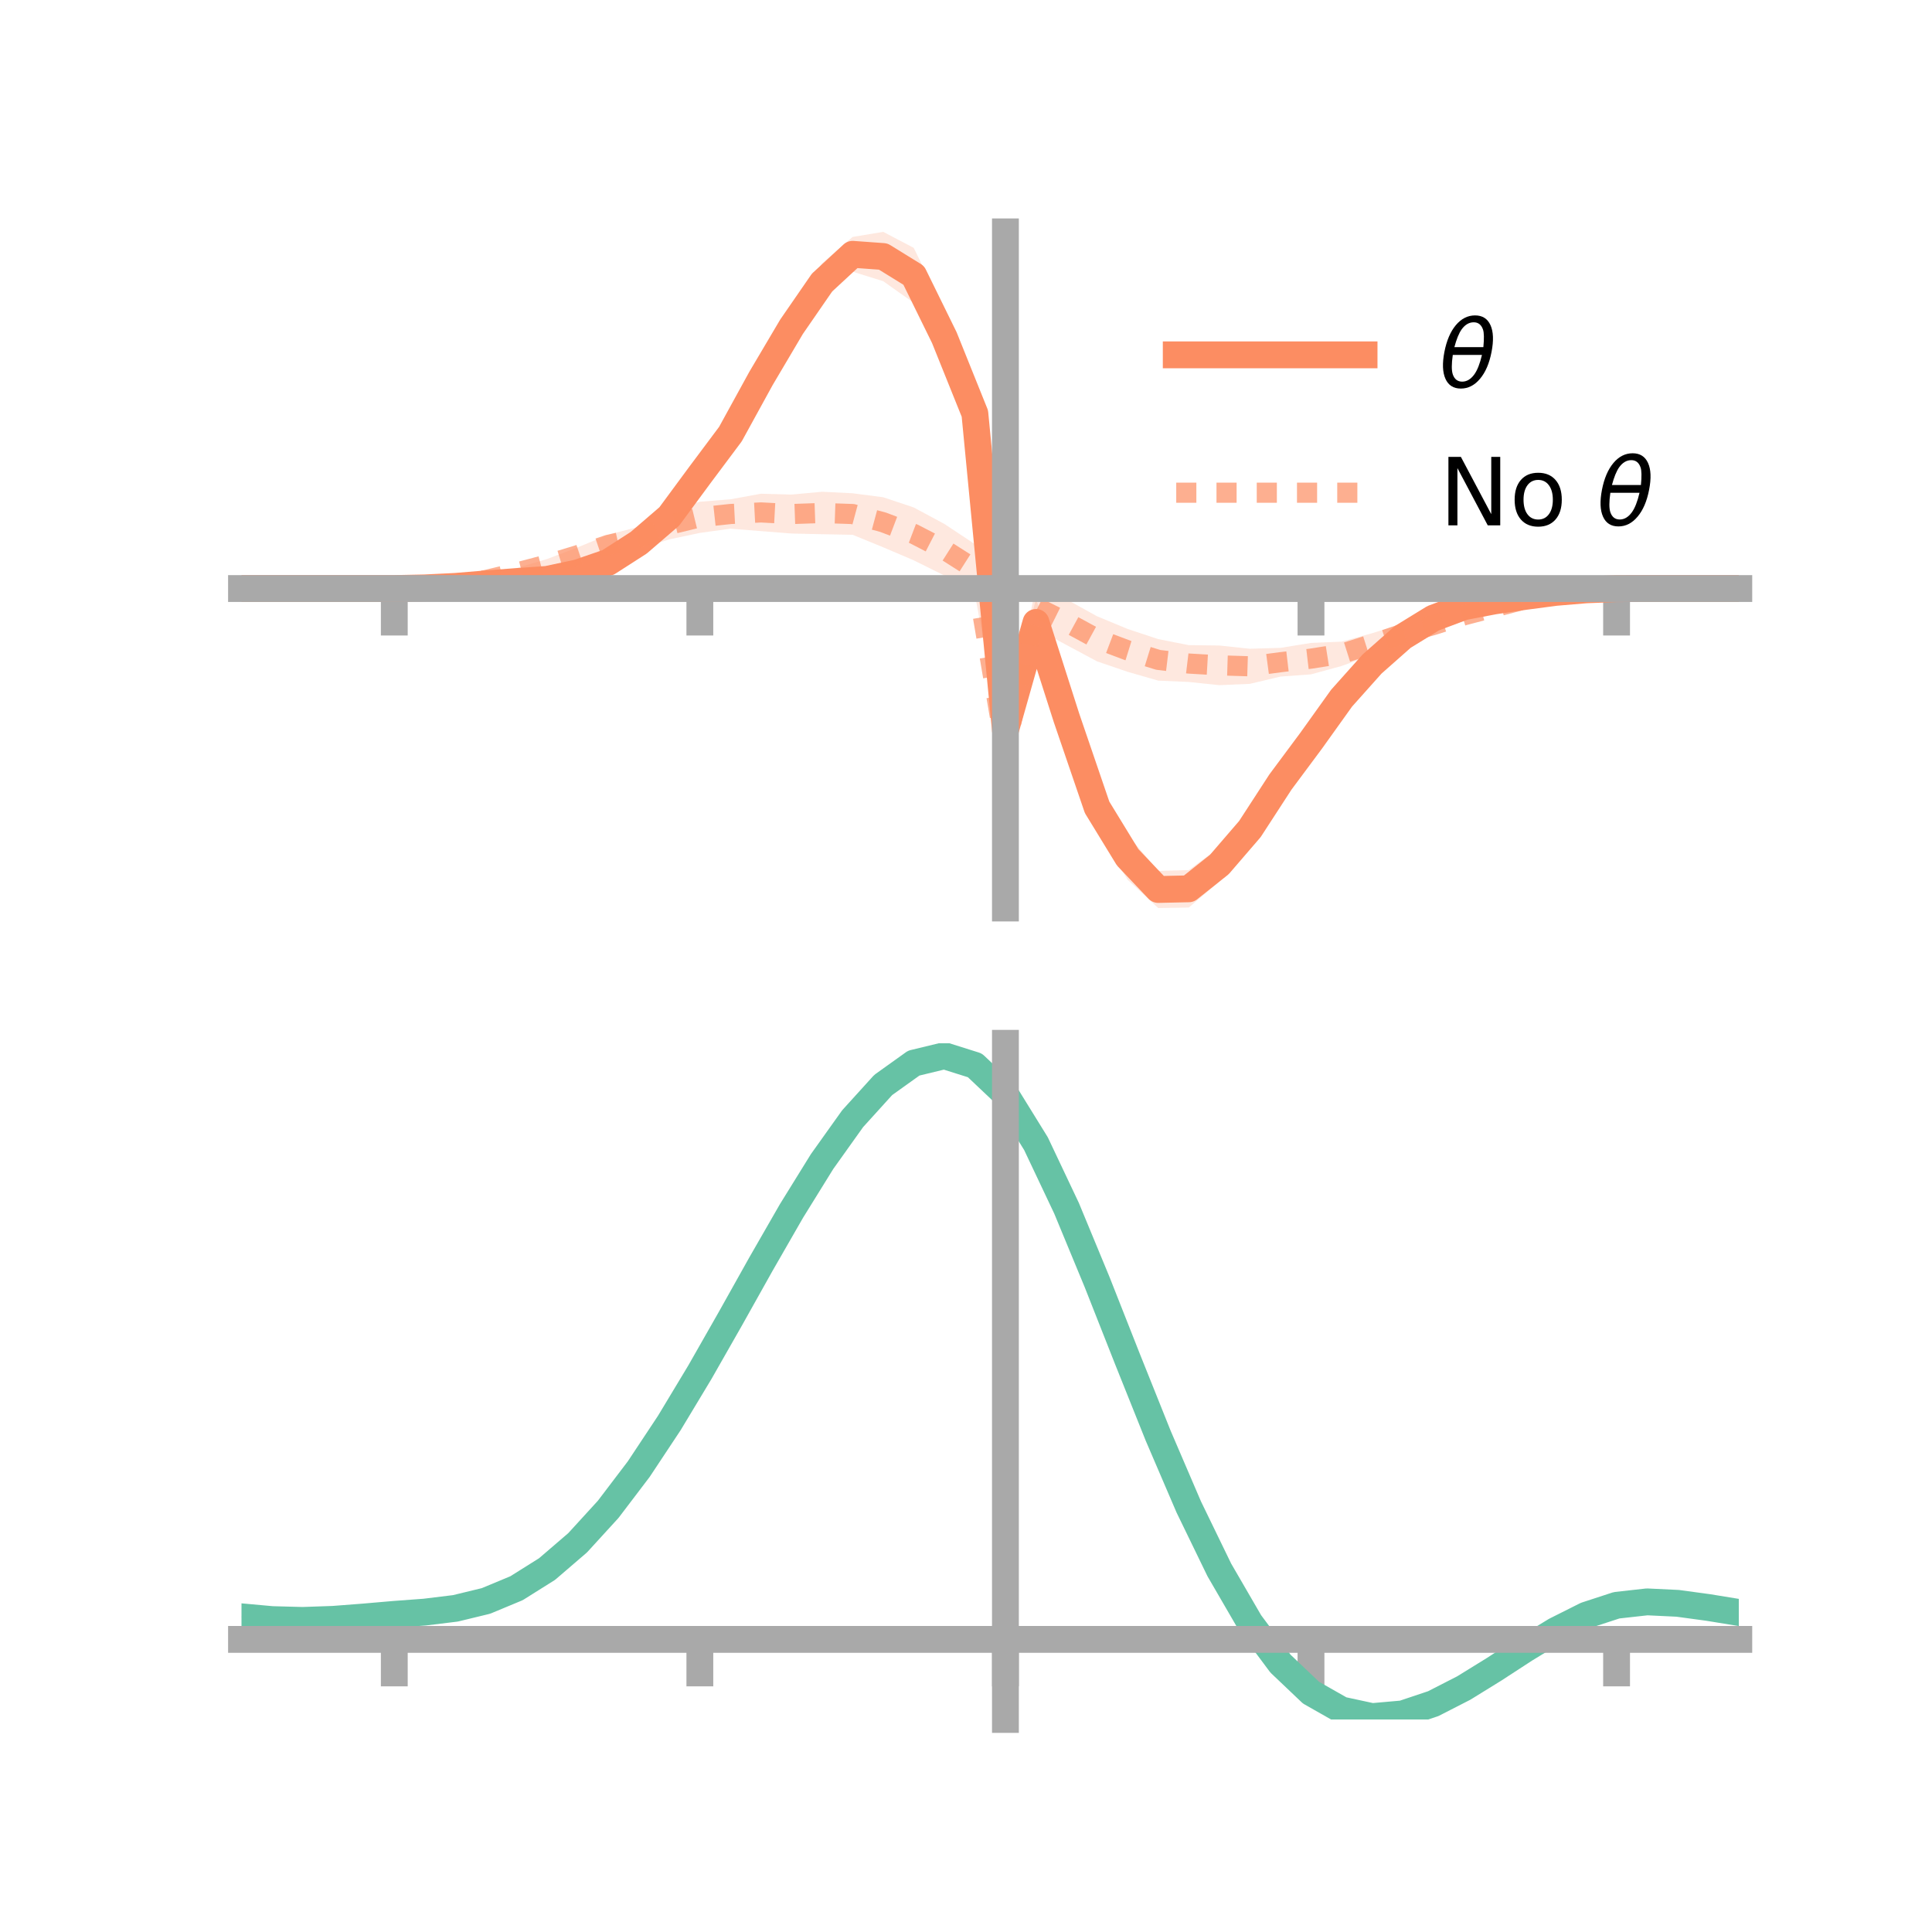 <?xml version="1.0" encoding="utf-8" standalone="no"?>
<!DOCTYPE svg PUBLIC "-//W3C//DTD SVG 1.1//EN"
  "http://www.w3.org/Graphics/SVG/1.1/DTD/svg11.dtd">
<!-- Created with matplotlib (https://matplotlib.org/) -->
<svg height="144pt" version="1.1" viewBox="0 0 144 144" width="144pt" xmlns="http://www.w3.org/2000/svg" xmlns:xlink="http://www.w3.org/1999/xlink">
 <defs>
  <style type="text/css">*{stroke-linecap:butt;stroke-linejoin:round;}</style>
 </defs>
 <g id="figure_1">
  <g id="patch_1">
   <path d="M 0 144 
L 144 144 
L 144 0 
L 0 0 
z
" style="fill:none;"/>
  </g>
  <g id="axes_1">
   <g id="patch_2">
    <path d="M 18 67.68 
L 129.6 67.68 
L 129.6 17.28 
L 18 17.28 
z
" style="fill:none;"/>
   </g>
   <g id="PolyCollection_1">
    <path clip-path="url(#p3620422b69)" d="M 18 43.866 
L 18 43.866 
L 20.278 43.866 
L 22.555 43.866 
L 24.833 43.866 
L 27.11 43.866 
L 29.388 43.865 
L 31.665 43.78 
L 33.943 43.595 
L 36.22 43.32 
L 38.498 43.085 
L 40.776 42.692 
L 43.053 42.069 
L 45.331 41.319 
L 47.608 39.65 
L 49.886 37.493 
L 52.163 34.408 
L 54.441 31.258 
L 56.718 26.913 
L 58.996 23.049 
L 61.273 19.627 
L 63.551 17.659 
L 65.829 17.28 
L 68.106 18.476 
L 70.384 23.143 
L 72.661 29.056 
L 74.939 53.643 
L 77.216 44.628 
L 79.494 51.468 
L 81.771 58.425 
L 84.049 62.224 
L 86.327 64.914 
L 88.604 64.85 
L 90.882 63.162 
L 93.159 60.413 
L 95.437 57.164 
L 97.714 54.346 
L 99.992 51.026 
L 102.269 48.628 
L 104.547 46.833 
L 106.824 45.432 
L 109.102 44.677 
L 111.38 44.526 
L 113.657 44.221 
L 115.935 44.029 
L 118.212 43.906 
L 120.49 43.87 
L 122.767 43.866 
L 125.045 43.866 
L 127.322 43.866 
L 129.6 43.866 
L 129.6 43.866 
L 129.6 43.866 
L 127.322 43.866 
L 125.045 43.866 
L 122.767 43.866 
L 120.49 43.877 
L 118.212 44.02 
L 115.935 44.282 
L 113.657 44.69 
L 111.38 45.054 
L 109.102 45.766 
L 106.824 46.722 
L 104.547 48.118 
L 102.269 50.352 
L 99.992 53.055 
L 97.714 56.102 
L 95.437 59.408 
L 93.159 63.173 
L 90.882 65.71 
L 88.604 67.644 
L 86.327 67.68 
L 84.049 65.574 
L 81.771 61.922 
L 79.494 55.558 
L 77.216 48.157 
L 74.939 55.222 
L 72.661 32.59 
L 70.384 27.186 
L 68.106 22.573 
L 65.829 20.958 
L 63.551 20.249 
L 61.273 22.485 
L 58.996 25.663 
L 56.718 29.506 
L 54.441 33.457 
L 52.163 36.399 
L 49.886 39.489 
L 47.608 41.255 
L 45.331 42.512 
L 43.053 43.325 
L 40.776 43.678 
L 38.498 43.603 
L 36.22 43.716 
L 33.943 43.819 
L 31.665 43.857 
L 29.388 43.866 
L 27.11 43.866 
L 24.833 43.866 
L 22.555 43.866 
L 20.278 43.866 
L 18 43.866 
z
" style="fill:#fc8d62;fill-opacity:0.2;"/>
   </g>
   <g id="PolyCollection_2">
    <path clip-path="url(#p3620422b69)" d="M 18 43.866 
L 18 43.866 
L 20.278 43.866 
L 22.555 43.866 
L 24.833 43.866 
L 27.11 43.866 
L 29.388 43.863 
L 31.665 43.747 
L 33.943 43.473 
L 36.22 42.993 
L 38.498 42.341 
L 40.776 41.666 
L 43.053 40.799 
L 45.331 39.859 
L 47.608 39.262 
L 49.886 38.026 
L 52.163 37.396 
L 54.441 37.216 
L 56.718 36.799 
L 58.996 36.862 
L 61.273 36.653 
L 63.551 36.766 
L 65.829 37.063 
L 68.106 37.824 
L 70.384 39.049 
L 72.661 40.557 
L 74.939 55.124 
L 77.216 43.637 
L 79.494 44.674 
L 81.771 45.934 
L 84.049 46.88 
L 86.327 47.636 
L 88.604 48.085 
L 90.882 48.113 
L 93.159 48.354 
L 95.437 48.288 
L 97.714 47.92 
L 99.992 47.825 
L 102.269 47.197 
L 104.547 46.487 
L 106.824 46.074 
L 109.102 45.458 
L 111.38 44.921 
L 113.657 44.434 
L 115.935 44.167 
L 118.212 43.925 
L 120.49 43.869 
L 122.767 43.866 
L 125.045 43.866 
L 127.322 43.866 
L 129.6 43.866 
L 129.6 43.866 
L 129.6 43.866 
L 127.322 43.866 
L 125.045 43.866 
L 122.767 43.866 
L 120.49 43.877 
L 118.212 44.037 
L 115.935 44.392 
L 113.657 44.903 
L 111.38 45.615 
L 109.102 46.276 
L 106.824 47.107 
L 104.547 47.989 
L 102.269 48.82 
L 99.992 49.64 
L 97.714 50.262 
L 95.437 50.429 
L 93.159 50.97 
L 90.882 51.068 
L 88.604 50.829 
L 86.327 50.73 
L 84.049 50.074 
L 81.771 49.296 
L 79.494 48.076 
L 77.216 46.848 
L 74.939 56.597 
L 72.661 44.288 
L 70.384 42.893 
L 68.106 41.764 
L 65.829 40.792 
L 63.551 39.861 
L 61.273 39.817 
L 58.996 39.766 
L 56.718 39.586 
L 54.441 39.405 
L 52.163 39.721 
L 49.886 40.2 
L 47.608 40.926 
L 45.331 41.363 
L 43.053 41.962 
L 40.776 42.482 
L 38.498 43.017 
L 36.22 43.465 
L 33.943 43.693 
L 31.665 43.853 
L 29.388 43.867 
L 27.11 43.866 
L 24.833 43.866 
L 22.555 43.866 
L 20.278 43.866 
L 18 43.866 
z
" style="fill:#fc8d62;fill-opacity:0.2;"/>
   </g>
   <g id="matplotlib.axis_1">
    <g id="xtick_1">
     <g id="line2d_1">
      <defs>
       <path d="M 0 0 
L 0 3.5 
" id="m6ce2b54b81" style="stroke:#a9a9a9;stroke-width:2;"/>
      </defs>
      <g>
       <use style="fill:#a9a9a9;stroke:#a9a9a9;stroke-width:2;" x="29.388" xlink:href="#m6ce2b54b81" y="43.866"/>
      </g>
     </g>
    </g>
    <g id="xtick_2">
     <g id="line2d_2">
      <g>
       <use style="fill:#a9a9a9;stroke:#a9a9a9;stroke-width:2;" x="52.163" xlink:href="#m6ce2b54b81" y="43.866"/>
      </g>
     </g>
    </g>
    <g id="xtick_3">
     <g id="line2d_3">
      <g>
       <use style="fill:#a9a9a9;stroke:#a9a9a9;stroke-width:2;" x="74.939" xlink:href="#m6ce2b54b81" y="43.866"/>
      </g>
     </g>
    </g>
    <g id="xtick_4">
     <g id="line2d_4">
      <g>
       <use style="fill:#a9a9a9;stroke:#a9a9a9;stroke-width:2;" x="97.714" xlink:href="#m6ce2b54b81" y="43.866"/>
      </g>
     </g>
    </g>
    <g id="xtick_5">
     <g id="line2d_5">
      <g>
       <use style="fill:#a9a9a9;stroke:#a9a9a9;stroke-width:2;" x="120.49" xlink:href="#m6ce2b54b81" y="43.866"/>
      </g>
     </g>
    </g>
   </g>
   <g id="matplotlib.axis_2"/>
   <g id="line2d_6">
    <path clip-path="url(#p3620422b69)" d="M 18 43.866 
L 20.278 43.866 
L 22.555 43.866 
L 24.833 43.866 
L 27.11 43.866 
L 29.388 43.865 
L 31.665 43.818 
L 33.943 43.707 
L 36.22 43.518 
L 38.498 43.344 
L 40.776 43.185 
L 43.053 42.697 
L 45.331 41.915 
L 47.608 40.452 
L 49.886 38.491 
L 52.163 35.404 
L 54.441 32.357 
L 56.718 28.209 
L 58.996 24.356 
L 61.273 21.056 
L 63.551 18.954 
L 65.829 19.119 
L 68.106 20.525 
L 70.384 25.164 
L 72.661 30.823 
L 74.939 54.433 
L 77.216 46.392 
L 79.494 53.513 
L 81.771 60.174 
L 84.049 63.899 
L 86.327 66.297 
L 88.604 66.247 
L 90.882 64.436 
L 93.159 61.793 
L 95.437 58.286 
L 97.714 55.224 
L 99.992 52.04 
L 102.269 49.49 
L 104.547 47.476 
L 106.824 46.077 
L 109.102 45.222 
L 111.38 44.79 
L 113.657 44.455 
L 115.935 44.155 
L 118.212 43.963 
L 120.49 43.874 
L 122.767 43.866 
L 125.045 43.866 
L 127.322 43.866 
L 129.6 43.866 
" style="fill:none;stroke:#fc8d62;stroke-linecap:square;stroke-width:2;"/>
   </g>
   <g id="line2d_7">
    <path clip-path="url(#p3620422b69)" d="M 18 43.866 
L 20.278 43.866 
L 22.555 43.866 
L 24.833 43.866 
L 27.11 43.866 
L 29.388 43.865 
L 31.665 43.8 
L 33.943 43.583 
L 36.22 43.229 
L 38.498 42.679 
L 40.776 42.074 
L 43.053 41.381 
L 45.331 40.611 
L 47.608 40.094 
L 49.886 39.113 
L 52.163 38.558 
L 54.441 38.311 
L 56.718 38.193 
L 58.996 38.314 
L 61.273 38.235 
L 63.551 38.313 
L 65.829 38.928 
L 68.106 39.794 
L 70.384 40.971 
L 72.661 42.422 
L 74.939 55.861 
L 77.216 45.243 
L 79.494 46.375 
L 81.771 47.615 
L 84.049 48.477 
L 86.327 49.183 
L 88.604 49.457 
L 90.882 49.59 
L 93.159 49.662 
L 95.437 49.358 
L 97.714 49.091 
L 99.992 48.733 
L 102.269 48.008 
L 104.547 47.238 
L 106.824 46.59 
L 109.102 45.867 
L 111.38 45.268 
L 113.657 44.668 
L 115.935 44.28 
L 118.212 43.981 
L 120.49 43.873 
L 122.767 43.866 
L 125.045 43.866 
L 127.322 43.866 
L 129.6 43.866 
" style="fill:none;stroke:#fc8d62;stroke-dasharray:1.5,1.5;stroke-dashoffset:0;stroke-opacity:0.7;stroke-width:1.5;"/>
   </g>
   <g id="patch_3">
    <path d="M 74.939 67.68 
L 74.939 17.28 
" style="fill:none;stroke:#a9a9a9;stroke-linecap:square;stroke-linejoin:miter;stroke-width:2;"/>
   </g>
   <g id="patch_4">
    <path d="M 129.6 67.68 
L 129.6 17.28 
" style="fill:none;"/>
   </g>
   <g id="patch_5">
    <path d="M 18 43.866 
L 129.6 43.866 
" style="fill:none;stroke:#a9a9a9;stroke-linecap:square;stroke-linejoin:miter;stroke-width:2;"/>
   </g>
   <g id="patch_6">
    <path d="M 18 17.28 
L 129.6 17.28 
" style="fill:none;"/>
   </g>
   <g id="legend_1">
    <g id="line2d_8">
     <path d="M 87.67 26.449 
L 101.67 26.449 
" style="fill:none;stroke:#fc8d62;stroke-linecap:square;stroke-width:2;"/>
    </g>
    <g id="line2d_9"/>
    <g id="text_1">
     <!-- $\theta$ -->
     <g transform="translate(107.27 28.899)scale(0.07 -0.07)">
      <defs>
       <path d="M 45.516 34.672 
L 14.453 34.672 
Q 12.359 20.062 14.5 13.875 
Q 17.188 6.25 24.469 6.25 
Q 31.781 6.25 37.359 13.922 
Q 42.234 20.656 45.516 34.672 
z
M 47.016 42.969 
Q 48.344 56.844 46.625 61.719 
Q 43.953 69.438 36.766 69.438 
Q 29.297 69.438 23.828 61.812 
Q 19.531 55.672 16.156 42.969 
z
M 38.188 76.766 
Q 49.906 76.766 54.594 66.406 
Q 59.281 56.109 55.719 37.844 
Q 52.203 19.625 43.453 9.281 
Q 34.766 -1.125 23.047 -1.125 
Q 11.281 -1.125 6.641 9.281 
Q 2 19.625 5.516 37.844 
Q 9.078 56.109 17.719 66.406 
Q 26.422 76.766 38.188 76.766 
z
" id="DejaVuSans-Oblique-952"/>
      </defs>
      <use transform="translate(0 0.234)" xlink:href="#DejaVuSans-Oblique-952"/>
     </g>
    </g>
    <g id="line2d_10">
     <path d="M 87.67 36.724 
L 101.67 36.724 
" style="fill:none;stroke:#fc8d62;stroke-dasharray:1.5,1.5;stroke-dashoffset:0;stroke-opacity:0.7;stroke-width:1.5;"/>
    </g>
    <g id="line2d_11"/>
    <g id="text_2">
     <!-- No $\theta$ -->
     <g transform="translate(107.27 39.174)scale(0.07 -0.07)">
      <defs>
       <path d="M 9.812 72.906 
L 23.094 72.906 
L 55.422 11.922 
L 55.422 72.906 
L 64.984 72.906 
L 64.984 0 
L 51.703 0 
L 19.391 60.984 
L 19.391 0 
L 9.812 0 
z
" id="DejaVuSans-78"/>
       <path d="M 30.609 48.391 
Q 23.391 48.391 19.188 42.75 
Q 14.984 37.109 14.984 27.297 
Q 14.984 17.484 19.156 11.844 
Q 23.344 6.203 30.609 6.203 
Q 37.797 6.203 41.984 11.859 
Q 46.188 17.531 46.188 27.297 
Q 46.188 37.016 41.984 42.703 
Q 37.797 48.391 30.609 48.391 
z
M 30.609 56 
Q 42.328 56 49.016 48.375 
Q 55.719 40.766 55.719 27.297 
Q 55.719 13.875 49.016 6.219 
Q 42.328 -1.422 30.609 -1.422 
Q 18.844 -1.422 12.172 6.219 
Q 5.516 13.875 5.516 27.297 
Q 5.516 40.766 12.172 48.375 
Q 18.844 56 30.609 56 
z
" id="DejaVuSans-111"/>
       <path id="DejaVuSans-32"/>
      </defs>
      <use transform="translate(0 0.234)" xlink:href="#DejaVuSans-78"/>
      <use transform="translate(74.805 0.234)" xlink:href="#DejaVuSans-111"/>
      <use transform="translate(135.986 0.234)" xlink:href="#DejaVuSans-32"/>
      <use transform="translate(167.773 0.234)" xlink:href="#DejaVuSans-Oblique-952"/>
     </g>
    </g>
   </g>
  </g>
  <g id="axes_2">
   <g id="patch_7">
    <path d="M 18 128.16 
L 129.6 128.16 
L 129.6 77.76 
L 18 77.76 
z
" style="fill:none;"/>
   </g>
   <g id="PolyCollection_3">
    <path clip-path="url(#p89f7c01e6d)" d="M 18 120.547 
L 18 120.468 
L 20.278 120.685 
L 22.555 120.747 
L 24.833 120.661 
L 27.11 120.476 
L 29.388 120.272 
L 31.665 120.098 
L 33.943 119.814 
L 36.22 119.257 
L 38.498 118.298 
L 40.776 116.847 
L 43.053 114.852 
L 45.331 112.305 
L 47.608 109.237 
L 49.886 105.718 
L 52.163 101.848 
L 54.441 97.756 
L 56.718 93.597 
L 58.996 89.546 
L 61.273 85.793 
L 63.551 82.535 
L 65.829 79.976 
L 68.106 78.318 
L 70.384 77.76 
L 72.661 78.49 
L 74.939 80.678 
L 77.216 84.414 
L 79.494 89.296 
L 81.771 94.875 
L 84.049 100.734 
L 86.327 106.508 
L 88.604 111.895 
L 90.882 116.661 
L 93.159 120.643 
L 95.437 123.743 
L 97.714 125.93 
L 99.992 127.234 
L 102.269 127.731 
L 104.547 127.535 
L 106.824 126.787 
L 109.102 125.64 
L 111.38 124.257 
L 113.657 122.802 
L 115.935 121.434 
L 118.212 120.305 
L 120.49 119.566 
L 122.767 119.314 
L 125.045 119.429 
L 127.322 119.748 
L 129.6 120.131 
L 129.6 120.236 
L 129.6 120.236 
L 127.322 119.878 
L 125.045 119.578 
L 122.767 119.473 
L 120.49 119.73 
L 118.212 120.479 
L 115.935 121.636 
L 113.657 123.05 
L 111.38 124.558 
L 109.102 125.99 
L 106.824 127.176 
L 104.547 127.95 
L 102.269 128.16 
L 99.992 127.674 
L 97.714 126.391 
L 95.437 124.249 
L 93.159 121.231 
L 90.882 117.367 
L 88.604 112.748 
L 86.327 107.527 
L 84.049 101.927 
L 81.771 96.239 
L 79.494 90.817 
L 77.216 86.071 
L 74.939 82.44 
L 72.661 80.32 
L 70.384 79.617 
L 68.106 80.16 
L 65.829 81.761 
L 63.551 84.226 
L 61.273 87.357 
L 58.996 90.957 
L 56.718 94.835 
L 54.441 98.809 
L 52.163 102.715 
L 49.886 106.406 
L 47.608 109.762 
L 45.331 112.69 
L 43.053 115.127 
L 40.776 117.047 
L 38.498 118.455 
L 36.22 119.393 
L 33.943 119.939 
L 31.665 120.215 
L 29.388 120.378 
L 27.11 120.567 
L 24.833 120.733 
L 22.555 120.805 
L 20.278 120.745 
L 18 120.547 
z
" style="fill:#66c2a5;fill-opacity:0.2;"/>
   </g>
   <g id="matplotlib.axis_3">
    <g id="xtick_6">
     <g id="line2d_12">
      <g>
       <use style="fill:#a9a9a9;stroke:#a9a9a9;stroke-width:2;" x="29.388" xlink:href="#m6ce2b54b81" y="122.19"/>
      </g>
     </g>
    </g>
    <g id="xtick_7">
     <g id="line2d_13">
      <g>
       <use style="fill:#a9a9a9;stroke:#a9a9a9;stroke-width:2;" x="52.163" xlink:href="#m6ce2b54b81" y="122.19"/>
      </g>
     </g>
    </g>
    <g id="xtick_8">
     <g id="line2d_14">
      <g>
       <use style="fill:#a9a9a9;stroke:#a9a9a9;stroke-width:2;" x="74.939" xlink:href="#m6ce2b54b81" y="122.19"/>
      </g>
     </g>
    </g>
    <g id="xtick_9">
     <g id="line2d_15">
      <g>
       <use style="fill:#a9a9a9;stroke:#a9a9a9;stroke-width:2;" x="97.714" xlink:href="#m6ce2b54b81" y="122.19"/>
      </g>
     </g>
    </g>
    <g id="xtick_10">
     <g id="line2d_16">
      <g>
       <use style="fill:#a9a9a9;stroke:#a9a9a9;stroke-width:2;" x="120.49" xlink:href="#m6ce2b54b81" y="122.19"/>
      </g>
     </g>
    </g>
   </g>
   <g id="matplotlib.axis_4"/>
   <g id="line2d_17">
    <path clip-path="url(#p89f7c01e6d)" d="M 18 120.508 
L 20.278 120.715 
L 22.555 120.776 
L 24.833 120.697 
L 27.11 120.522 
L 29.388 120.325 
L 31.665 120.156 
L 33.943 119.877 
L 36.22 119.325 
L 38.498 118.377 
L 40.776 116.947 
L 43.053 114.99 
L 45.331 112.497 
L 47.608 109.5 
L 49.886 106.062 
L 52.163 102.281 
L 54.441 98.283 
L 56.718 94.216 
L 58.996 90.252 
L 61.273 86.575 
L 63.551 83.38 
L 65.829 80.868 
L 68.106 79.239 
L 70.384 78.688 
L 72.661 79.405 
L 74.939 81.559 
L 77.216 85.242 
L 79.494 90.056 
L 81.771 95.557 
L 84.049 101.331 
L 86.327 107.018 
L 88.604 112.322 
L 90.882 117.014 
L 93.159 120.937 
L 95.437 123.996 
L 97.714 126.16 
L 99.992 127.454 
L 102.269 127.945 
L 104.547 127.743 
L 106.824 126.981 
L 109.102 125.815 
L 111.38 124.408 
L 113.657 122.926 
L 115.935 121.535 
L 118.212 120.392 
L 120.49 119.648 
L 122.767 119.394 
L 125.045 119.503 
L 127.322 119.813 
L 129.6 120.184 
" style="fill:none;stroke:#66c2a5;stroke-linecap:square;stroke-width:2;"/>
   </g>
   <g id="patch_8">
    <path d="M 74.939 128.16 
L 74.939 77.76 
" style="fill:none;stroke:#a9a9a9;stroke-linecap:square;stroke-linejoin:miter;stroke-width:2;"/>
   </g>
   <g id="patch_9">
    <path d="M 129.6 128.16 
L 129.6 77.76 
" style="fill:none;"/>
   </g>
   <g id="patch_10">
    <path d="M 18 122.19 
L 129.6 122.19 
" style="fill:none;stroke:#a9a9a9;stroke-linecap:square;stroke-linejoin:miter;stroke-width:2;"/>
   </g>
   <g id="patch_11">
    <path d="M 18 77.76 
L 129.6 77.76 
" style="fill:none;"/>
   </g>
  </g>
 </g>
 <defs>
  <clipPath id="p3620422b69">
   <rect height="50.4" width="111.6" x="18" y="17.28"/>
  </clipPath>
  <clipPath id="p89f7c01e6d">
   <rect height="50.4" width="111.6" x="18" y="77.76"/>
  </clipPath>
 </defs>
</svg>
